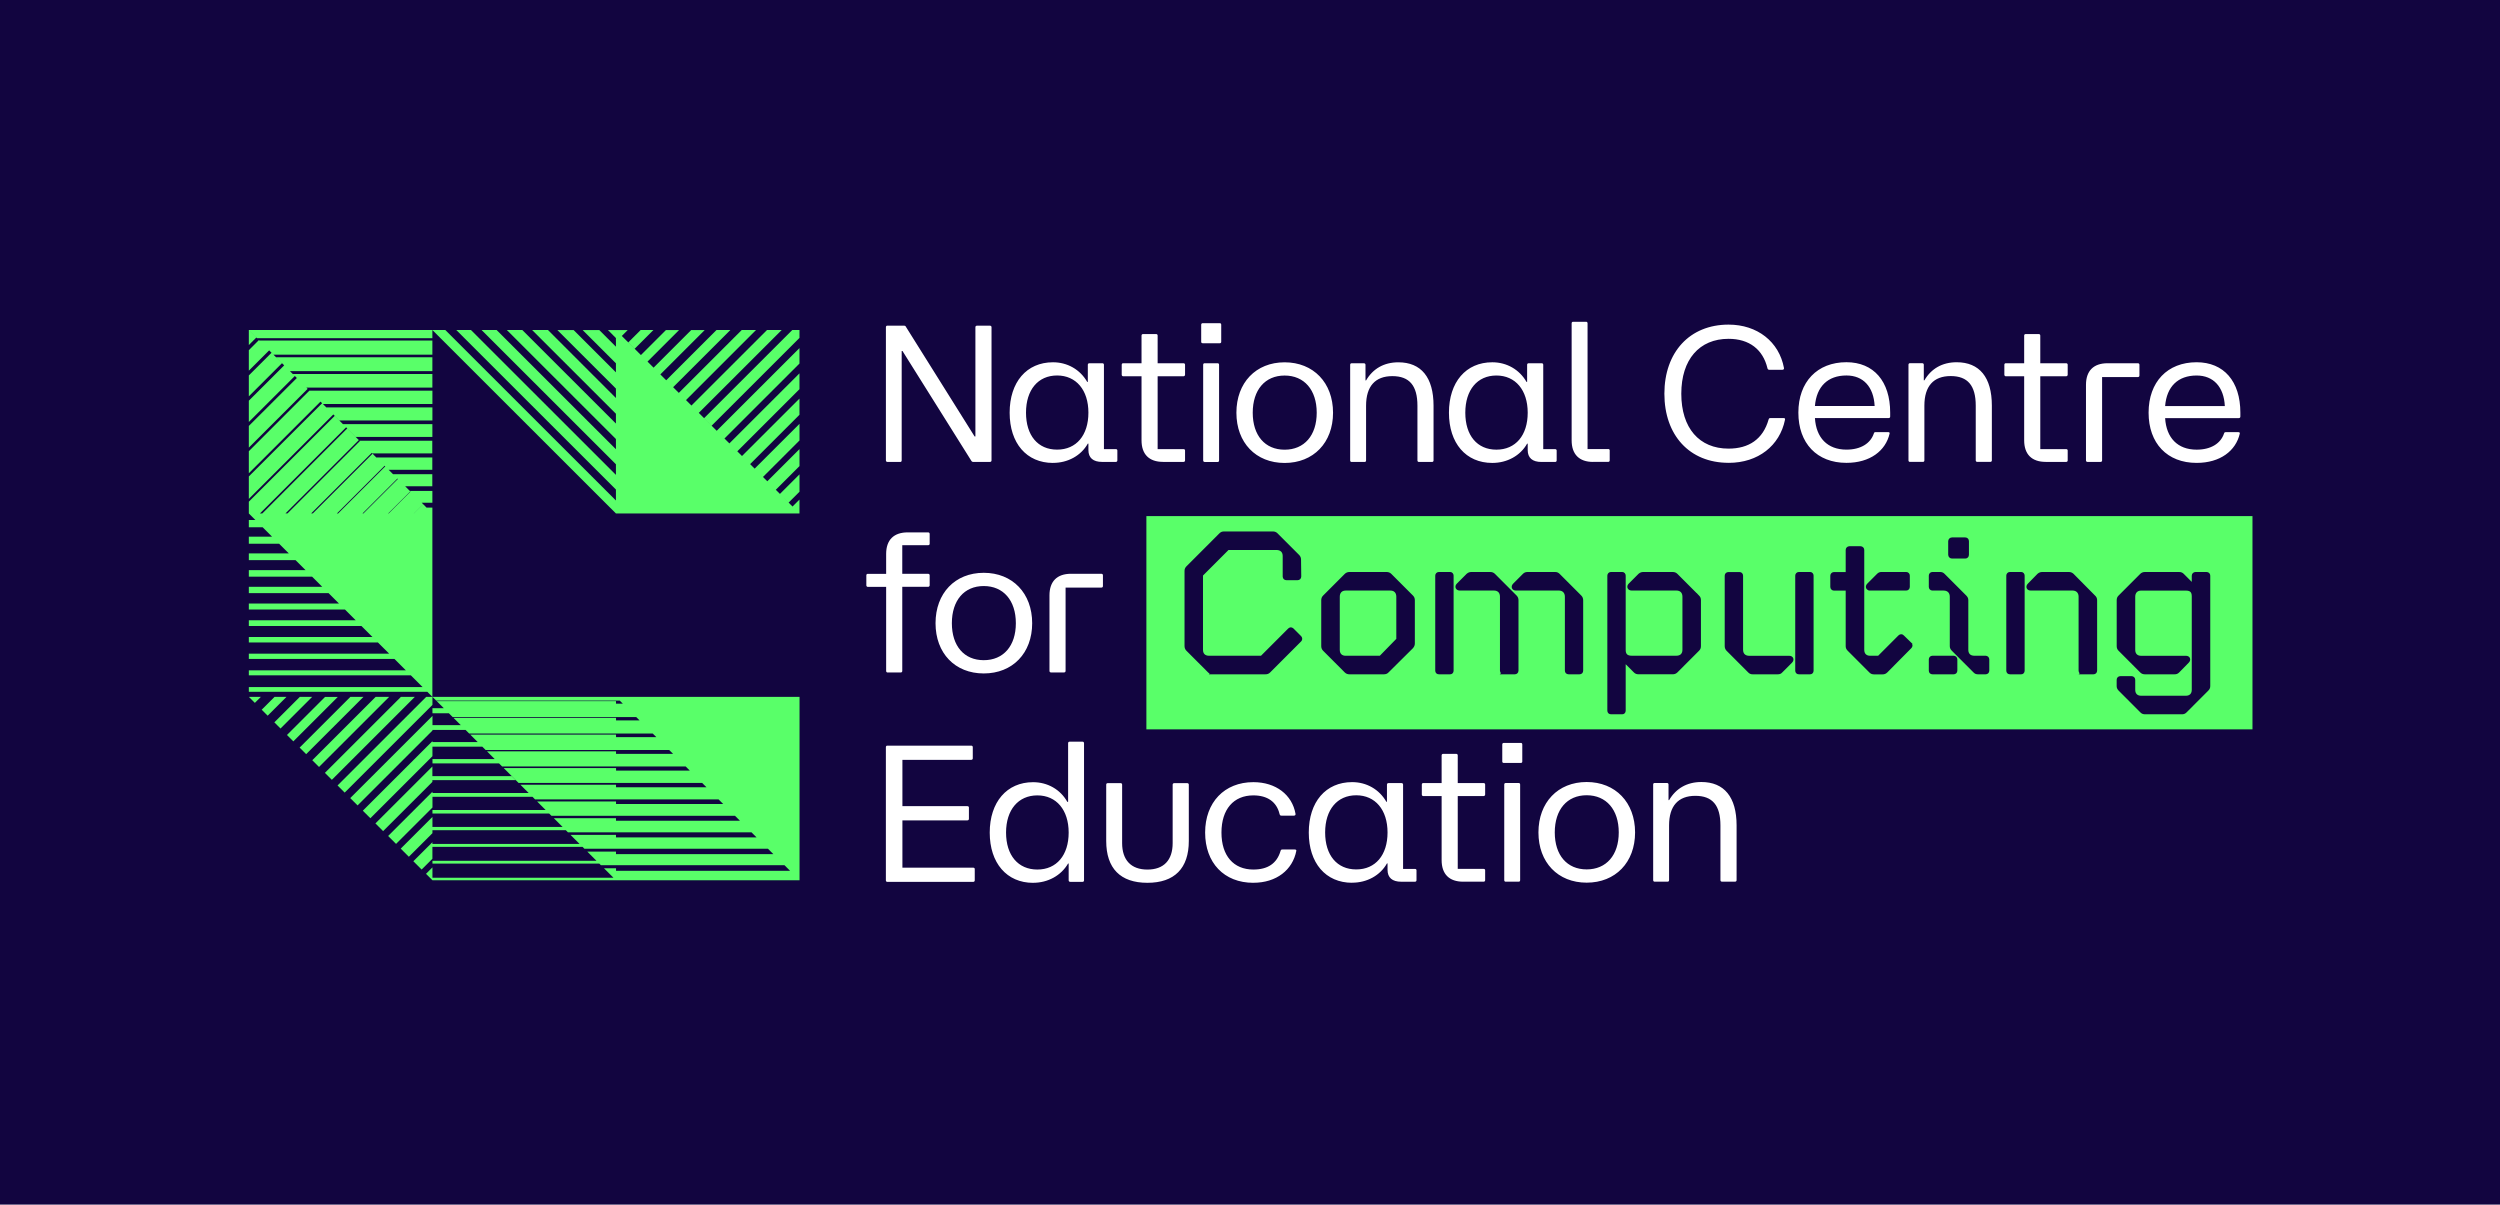 <?xml version="1.0" encoding="UTF-8"?>
<svg width="303px" height="146px" viewBox="0 0 303 146" version="1.1" xmlns="http://www.w3.org/2000/svg" xmlns:xlink="http://www.w3.org/1999/xlink">
    <title>ncce-logo-with-bg</title>
    <g id="Page-1" stroke="none" stroke-width="1" fill="none" fill-rule="evenodd">
        <g id="ncce-logo-with-bg">
            <rect id="Rectangle" fill="#120540" fill-rule="nonzero" x="0" y="0" width="303" height="146"></rect>
            <g id="Group" transform="translate(105, 39)">
                <path d="M22.384,42.501 L23.961,42.501 C24.078,42.501 24.149,42.43 24.149,42.313 L24.149,32.216 L28.487,32.216 C28.604,32.216 28.676,32.145 28.676,32.028 L28.676,30.729 C28.676,30.612 28.604,30.541 28.487,30.541 L24.81,30.541 C23.112,30.541 22.196,31.462 22.196,33.158 L22.196,42.313 C22.196,42.43 22.267,42.501 22.384,42.501 M10.366,36.534 C10.366,33.774 11.851,32.028 14.231,32.028 C16.611,32.028 18.121,33.774 18.121,36.534 C18.121,39.293 16.611,41.014 14.231,41.014 C11.851,41.014 10.366,39.293 10.366,36.534 M14.231,42.622 C17.72,42.622 20.1,40.168 20.1,36.534 C20.1,32.899 17.72,30.424 14.231,30.424 C10.742,30.424 8.387,32.903 8.387,36.534 C8.387,40.164 10.742,42.622 14.231,42.622 M2.589,42.505 L4.166,42.505 C4.284,42.505 4.355,42.434 4.355,42.317 L4.355,32.124 L7.488,32.124 C7.605,32.124 7.676,32.028 7.676,31.935 L7.676,30.734 C7.676,30.616 7.605,30.545 7.488,30.545 L4.355,30.545 L4.355,27.078 L7.488,27.078 C7.605,27.078 7.676,27.007 7.676,26.914 L7.676,25.713 C7.676,25.595 7.605,25.524 7.488,25.524 L5.016,25.524 C3.317,25.524 2.401,26.445 2.401,28.141 L2.401,30.549 L0.163,30.549 C0.067,30.549 0,30.621 0,30.738 L0,31.94 C0,32.036 0.071,32.128 0.163,32.128 L2.401,32.128 L2.401,42.321 C2.401,42.438 2.472,42.509 2.589,42.509" id="Shape" fill="#FFFFFF" fill-rule="nonzero"></path>
                <rect id="Rectangle" fill="#59FF69" fill-rule="nonzero" x="33.942" y="23.552" width="134.058" height="25.847"></rect>
                <g transform="translate(2.368, 0)" id="Shape">
                    <path d="M155.045,10.214 C155.233,7.856 156.601,6.512 158.864,6.512 C160.893,6.512 162.164,7.881 162.282,10.214 L155.045,10.214 Z M158.864,17.103 C161.717,17.103 163.624,15.641 164.097,13.539 C164.122,13.443 164.051,13.376 163.909,13.376 L162.399,13.376 C162.282,13.376 162.211,13.422 162.185,13.539 C161.784,14.741 160.608,15.499 158.864,15.499 C156.555,15.499 155.187,14.058 155.045,11.675 L163.976,11.675 C164.093,11.675 164.164,11.604 164.164,11.487 L164.164,11.014 C164.164,7.215 162.16,4.904 158.86,4.904 C155.325,4.904 153.041,7.287 153.041,11.014 C153.041,14.741 155.304,17.103 158.86,17.103 M145.641,16.985 L147.218,16.985 C147.335,16.985 147.406,16.914 147.406,16.797 L147.406,6.7 L151.744,6.7 C151.861,6.7 151.932,6.629 151.932,6.512 L151.932,5.214 C151.932,5.096 151.861,5.025 151.744,5.025 L148.067,5.025 C146.369,5.025 145.453,5.947 145.453,7.643 L145.453,16.797 C145.453,16.914 145.524,16.985 145.641,16.985 M140.575,16.985 L143.047,16.985 C143.165,16.985 143.236,16.914 143.236,16.797 L143.236,15.595 C143.236,15.499 143.165,15.432 143.047,15.432 L139.914,15.432 L139.914,6.604 L143.047,6.604 C143.165,6.604 143.236,6.508 143.236,6.416 L143.236,5.214 C143.236,5.096 143.165,5.025 143.047,5.025 L139.914,5.025 L139.914,1.675 C139.914,1.558 139.843,1.487 139.726,1.487 L138.149,1.487 C138.032,1.487 137.961,1.558 137.961,1.675 L137.961,5.025 L135.723,5.025 C135.627,5.025 135.56,5.096 135.56,5.214 L135.56,6.416 C135.56,6.512 135.631,6.604 135.723,6.604 L137.961,6.604 L137.961,14.364 C137.961,16.064 138.881,16.981 140.575,16.981 M124.102,16.981 L125.704,16.981 C125.8,16.981 125.867,16.91 125.867,16.793 L125.867,10.164 C125.867,7.806 126.976,6.579 129.051,6.579 C131.125,6.579 132.092,7.735 132.092,10.164 L132.092,16.793 C132.092,16.91 132.163,16.981 132.28,16.981 L133.857,16.981 C133.974,16.981 134.045,16.91 134.045,16.793 L134.045,10.164 C134.045,6.721 132.539,4.904 129.778,4.904 C128.034,4.904 126.691,5.683 125.867,7.098 L125.796,7.098 L125.796,5.21 C125.796,5.092 125.725,5.021 125.608,5.021 L124.102,5.021 C124.006,5.021 123.939,5.092 123.939,5.21 L123.939,16.793 C123.939,16.91 124.01,16.981 124.102,16.981 M112.602,10.21 C112.791,7.852 114.159,6.508 116.422,6.508 C118.45,6.508 119.722,7.877 119.839,10.21 L112.602,10.21 Z M116.422,17.098 C119.275,17.098 121.182,15.637 121.655,13.535 C121.68,13.438 121.609,13.371 121.466,13.371 L119.956,13.371 C119.839,13.371 119.768,13.417 119.743,13.535 C119.341,14.737 118.162,15.495 116.422,15.495 C114.112,15.495 112.745,14.054 112.602,11.671 L121.533,11.671 C121.651,11.671 121.722,11.6 121.722,11.483 L121.722,11.009 C121.722,7.211 119.718,4.9 116.417,4.9 C112.883,4.9 110.594,7.282 110.594,11.009 C110.594,14.737 112.858,17.098 116.417,17.098 M102.136,17.098 C105.742,17.098 108.336,15 108.971,11.885 C109.017,11.721 108.925,11.671 108.829,11.671 L107.202,11.671 C107.06,11.671 107.039,11.717 106.989,11.834 C106.307,14.242 104.583,15.373 102.132,15.373 C98.572,15.373 96.405,12.873 96.405,8.719 C96.405,4.565 98.597,2.065 102.132,2.065 C104.654,2.065 106.303,3.363 106.846,5.628 C106.871,5.746 106.943,5.817 107.06,5.817 L108.662,5.817 C108.779,5.817 108.875,5.746 108.85,5.603 C108.26,2.416 105.621,0.343 102.132,0.343 C97.417,0.343 94.355,3.694 94.355,8.719 C94.355,13.744 97.397,17.094 102.132,17.094 M85.705,16.977 L87.566,16.977 C87.662,16.977 87.729,16.906 87.729,16.789 L87.729,15.587 C87.729,15.49 87.658,15.423 87.566,15.423 L85.044,15.423 L85.044,0.188 C85.044,0.071 84.973,0 84.881,0 L83.278,0 C83.182,0 83.115,0.071 83.115,0.188 L83.115,14.368 C83.115,16.068 84.036,16.985 85.709,16.985 M70.227,11.018 C70.227,8.258 71.687,6.512 73.996,6.512 C76.305,6.512 77.79,8.279 77.79,11.018 C77.79,13.757 76.33,15.499 73.996,15.499 C71.662,15.499 70.227,13.778 70.227,11.018 M73.502,17.107 C75.293,17.107 76.895,16.236 77.719,14.77 L77.79,14.77 L77.79,15.549 C77.79,16.491 78.355,16.99 79.463,16.99 L81.112,16.99 C81.229,16.99 81.3,16.918 81.3,16.801 L81.3,15.599 C81.3,15.503 81.229,15.436 81.112,15.436 L79.673,15.436 L79.673,5.214 C79.673,5.096 79.601,5.025 79.484,5.025 L77.907,5.025 C77.79,5.025 77.719,5.096 77.719,5.214 L77.719,7.291 L77.648,7.291 C76.778,5.779 75.243,4.908 73.498,4.908 C70.294,4.908 68.244,7.316 68.244,11.018 C68.244,14.72 70.294,17.107 73.498,17.107 M56.435,16.99 L58.037,16.99 C58.133,16.99 58.2,16.918 58.2,16.801 L58.2,10.172 C58.2,7.814 59.309,6.587 61.384,6.587 C63.459,6.587 64.425,7.743 64.425,10.172 L64.425,16.801 C64.425,16.918 64.496,16.99 64.613,16.99 L66.19,16.99 C66.307,16.99 66.378,16.918 66.378,16.801 L66.378,10.172 C66.378,6.73 64.872,4.912 62.112,4.912 C60.367,4.912 59.024,5.691 58.2,7.107 L58.129,7.107 L58.129,5.218 C58.129,5.101 58.058,5.029 57.941,5.029 L56.435,5.029 C56.339,5.029 56.272,5.101 56.272,5.218 L56.272,16.801 C56.272,16.918 56.343,16.99 56.435,16.99 M44.463,11.022 C44.463,8.262 45.948,6.516 48.328,6.516 C50.708,6.516 52.218,8.262 52.218,11.022 C52.218,13.782 50.708,15.503 48.328,15.503 C45.948,15.503 44.463,13.782 44.463,11.022 M48.328,17.111 C51.817,17.111 54.197,14.657 54.197,11.022 C54.197,7.387 51.817,4.912 48.328,4.912 C44.839,4.912 42.484,7.391 42.484,11.022 C42.484,14.653 44.839,17.111 48.328,17.111 M38.217,2.437 C38.217,2.534 38.288,2.601 38.406,2.601 L40.48,2.601 C40.577,2.601 40.644,2.529 40.644,2.437 L40.644,0.356 C40.644,0.239 40.572,0.168 40.48,0.168 L38.406,0.168 C38.288,0.168 38.217,0.239 38.217,0.356 L38.217,2.433 L38.217,2.437 Z M38.619,16.994 L40.221,16.994 C40.317,16.994 40.384,16.923 40.384,16.805 L40.384,5.214 C40.384,5.096 40.313,5.025 40.221,5.025 L38.619,5.025 C38.523,5.025 38.456,5.096 38.456,5.214 L38.456,16.797 C38.456,16.914 38.527,16.985 38.619,16.985 M33.599,16.985 L36.071,16.985 C36.189,16.985 36.26,16.914 36.26,16.797 L36.26,15.595 C36.26,15.499 36.189,15.432 36.071,15.432 L32.938,15.432 L32.938,6.604 L36.071,6.604 C36.189,6.604 36.26,6.508 36.26,6.416 L36.26,5.214 C36.26,5.096 36.189,5.025 36.071,5.025 L32.938,5.025 L32.938,1.675 C32.938,1.558 32.867,1.487 32.75,1.487 L31.173,1.487 C31.056,1.487 30.985,1.558 30.985,1.675 L30.985,5.025 L28.747,5.025 C28.65,5.025 28.584,5.096 28.584,5.214 L28.584,6.416 C28.584,6.512 28.655,6.604 28.747,6.604 L30.985,6.604 L30.985,14.364 C30.985,16.064 31.905,16.981 33.599,16.981 M16.984,11.014 C16.984,8.254 18.444,6.508 20.753,6.508 C23.062,6.508 24.547,8.275 24.547,11.014 C24.547,13.752 23.087,15.495 20.753,15.495 C18.418,15.495 16.984,13.773 16.984,11.014 M20.259,17.103 C22.049,17.103 23.652,16.232 24.476,14.766 L24.547,14.766 L24.547,15.545 C24.547,16.487 25.112,16.985 26.22,16.985 L27.868,16.985 C27.985,16.985 28.056,16.914 28.056,16.797 L28.056,15.595 C28.056,15.499 27.985,15.432 27.868,15.432 L26.429,15.432 L26.429,5.214 C26.429,5.096 26.358,5.025 26.241,5.025 L24.664,5.025 C24.547,5.025 24.476,5.096 24.476,5.214 L24.476,7.291 L24.405,7.291 C23.534,5.779 21.999,4.908 20.255,4.908 C17.051,4.908 15.001,7.316 15.001,11.018 C15.001,14.72 17.051,17.107 20.255,17.107 M0.151,16.99 L1.753,16.99 C1.849,16.99 1.916,16.918 1.916,16.801 L1.916,3.539 L2.012,3.539 L10.353,16.843 C10.424,16.96 10.496,16.985 10.588,16.985 L12.616,16.985 C12.734,16.985 12.805,16.914 12.805,16.797 L12.805,0.662 C12.805,0.544 12.734,0.473 12.616,0.473 L11.039,0.473 C10.922,0.473 10.851,0.544 10.851,0.662 L10.851,13.899 L10.755,13.899 L2.43,0.611 C2.384,0.494 2.288,0.469 2.217,0.469 L0.167,0.469 C0.071,0.469 0.004,0.54 0.004,0.657 L0.004,16.793 C0.004,16.91 0.075,16.981 0.167,16.981" fill="#FFFFFF" fill-rule="nonzero"></path>
                    <path d="M93.159,67.858 L94.761,67.858 C94.857,67.858 94.924,67.786 94.924,67.669 L94.924,61.04 C94.924,58.682 96.033,57.455 98.108,57.455 C100.183,57.455 101.149,58.611 101.149,61.04 L101.149,67.669 C101.149,67.786 101.22,67.858 101.337,67.858 L102.918,67.858 C103.035,67.858 103.107,67.786 103.107,67.669 L103.107,61.04 C103.107,57.598 101.596,55.78 98.84,55.78 C97.095,55.78 95.753,56.559 94.929,57.975 L94.857,57.975 L94.857,56.086 C94.857,55.969 94.786,55.898 94.669,55.898 L93.159,55.898 C93.063,55.898 92.996,55.969 92.996,56.086 L92.996,67.669 C92.996,67.786 93.067,67.858 93.159,67.858 M81.07,61.89 C81.07,59.13 82.555,57.384 84.935,57.384 C87.315,57.384 88.825,59.13 88.825,61.89 C88.825,64.65 87.315,66.371 84.935,66.371 C82.555,66.371 81.07,64.65 81.07,61.89 M84.935,67.979 C88.424,67.979 90.804,65.525 90.804,61.89 C90.804,58.255 88.424,55.78 84.935,55.78 C81.446,55.78 79.091,58.259 79.091,61.89 C79.091,65.521 81.446,67.979 84.935,67.979 M74.707,53.305 C74.707,53.402 74.778,53.469 74.895,53.469 L76.97,53.469 C77.066,53.469 77.133,53.397 77.133,53.305 L77.133,51.228 C77.133,51.111 77.062,51.04 76.97,51.04 L74.895,51.04 C74.778,51.04 74.707,51.111 74.707,51.228 L74.707,53.305 Z M75.109,67.862 L76.711,67.862 C76.807,67.862 76.874,67.791 76.874,67.673 L76.874,56.09 C76.874,55.973 76.803,55.902 76.711,55.902 L75.109,55.902 C75.012,55.902 74.946,55.973 74.946,56.09 L74.946,67.673 C74.946,67.791 75.017,67.862 75.109,67.862 M69.972,67.862 L72.444,67.862 C72.561,67.862 72.632,67.791 72.632,67.673 L72.632,66.471 C72.632,66.375 72.561,66.308 72.444,66.308 L69.311,66.308 L69.311,57.485 L72.444,57.485 C72.561,57.485 72.632,57.388 72.632,57.296 L72.632,56.094 C72.632,55.977 72.561,55.906 72.444,55.906 L69.311,55.906 L69.311,52.556 C69.311,52.438 69.24,52.367 69.123,52.367 L67.546,52.367 C67.428,52.367 67.357,52.438 67.357,52.556 L67.357,55.906 L65.119,55.906 C65.023,55.906 64.956,55.977 64.956,56.094 L64.956,57.296 C64.956,57.393 65.027,57.485 65.119,57.485 L67.357,57.485 L67.357,65.244 C67.357,66.945 68.278,67.862 69.972,67.862 M53.239,61.894 C53.239,59.135 54.699,57.388 57.008,57.388 C59.317,57.388 60.802,59.156 60.802,61.894 C60.802,64.633 59.342,66.375 57.008,66.375 C54.674,66.375 53.239,64.654 53.239,61.894 M56.515,67.983 C58.305,67.983 59.907,67.112 60.731,65.647 L60.802,65.647 L60.802,66.425 C60.802,67.368 61.367,67.866 62.476,67.866 L64.124,67.866 C64.241,67.866 64.312,67.795 64.312,67.678 L64.312,66.476 C64.312,66.379 64.241,66.312 64.124,66.312 L62.685,66.312 L62.685,56.099 C62.685,55.981 62.614,55.91 62.496,55.91 L60.919,55.91 C60.802,55.91 60.731,55.981 60.731,56.099 L60.731,58.176 L60.66,58.176 C59.79,56.664 58.255,55.793 56.51,55.793 C53.306,55.793 51.256,58.201 51.256,61.903 C51.256,65.605 53.306,67.992 56.51,67.992 M44.538,67.992 C47.341,67.992 49.299,66.434 49.746,64.122 C49.771,64.005 49.675,63.959 49.558,63.959 L48.052,63.959 C47.935,63.959 47.864,64.005 47.839,64.122 C47.391,65.655 46.283,66.388 44.538,66.388 C42.133,66.388 40.673,64.713 40.673,61.907 C40.673,59.101 42.133,57.401 44.538,57.401 C46.236,57.401 47.366,58.18 47.717,59.666 C47.763,59.809 47.814,59.855 47.931,59.855 L49.462,59.855 C49.579,59.855 49.675,59.784 49.65,59.641 C49.248,57.33 47.27,55.797 44.538,55.797 C41.024,55.797 38.694,58.251 38.694,61.907 C38.694,65.563 40.978,67.996 44.538,67.996 M31.696,67.996 C34.971,67.996 36.716,66.25 36.716,62.924 L36.716,56.107 C36.716,55.99 36.645,55.918 36.527,55.918 L34.946,55.918 C34.829,55.918 34.758,55.99 34.758,56.107 L34.758,63.184 C34.758,65.261 33.674,66.392 31.696,66.392 C29.717,66.392 28.634,65.236 28.634,63.184 L28.634,56.107 C28.634,55.99 28.563,55.918 28.471,55.918 L26.868,55.918 C26.772,55.918 26.705,55.99 26.705,56.107 L26.705,62.924 C26.705,66.25 28.425,67.996 31.7,67.996 M14.566,61.907 C14.566,59.147 16.051,57.401 18.36,57.401 C20.669,57.401 22.154,59.168 22.154,61.907 C22.154,64.646 20.694,66.388 18.36,66.388 C16.026,66.388 14.566,64.667 14.566,61.907 M17.841,67.996 C19.632,67.996 21.234,67.125 22.083,65.659 L22.154,65.659 L22.154,67.69 C22.154,67.807 22.225,67.879 22.342,67.879 L23.852,67.879 C23.949,67.879 24.016,67.807 24.016,67.69 L24.016,51.082 C24.016,50.964 23.944,50.893 23.852,50.893 L22.25,50.893 C22.154,50.893 22.087,50.964 22.087,51.082 L22.087,58.184 L21.991,58.184 C21.142,56.672 19.586,55.801 17.841,55.801 C14.662,55.801 12.587,58.209 12.587,61.911 C12.587,65.613 14.662,68 17.841,68 M0.167,67.883 L10.583,67.883 C10.701,67.883 10.772,67.812 10.772,67.694 L10.772,66.325 C10.772,66.229 10.701,66.162 10.583,66.162 L2.004,66.162 L2.004,60.429 L9.876,60.429 C9.994,60.429 10.065,60.357 10.065,60.24 L10.065,58.871 C10.065,58.774 9.994,58.707 9.876,58.707 L2.004,58.707 L2.004,53.092 L10.345,53.092 C10.462,53.092 10.533,53.021 10.533,52.903 L10.533,51.559 C10.533,51.442 10.462,51.371 10.345,51.371 L0.163,51.371 C0.067,51.371 0,51.442 0,51.559 L0,67.694 C0,67.812 0.071,67.883 0.163,67.883" fill="#FFFFFF" fill-rule="nonzero"></path>
                    <path d="M160.077,30.507 L158.722,30.507 C158.575,30.507 158.454,30.629 158.454,30.775 L158.454,31.961 L157.17,30.675 C157.048,30.554 156.927,30.507 156.735,30.507 L152.598,30.507 C152.43,30.507 152.284,30.558 152.163,30.675 L149.523,33.317 C149.402,33.439 149.356,33.56 149.356,33.753 L149.356,39.302 C149.356,39.494 149.406,39.616 149.523,39.737 L152.163,42.38 C152.284,42.501 152.43,42.547 152.598,42.547 L156.178,42.547 C156.346,42.547 156.467,42.522 156.613,42.38 L157.776,41.194 C158.019,40.952 157.898,40.663 157.584,40.663 L152.137,40.663 C151.581,40.663 151.242,40.323 151.242,39.766 L151.242,33.322 C151.242,32.765 151.581,32.4 152.137,32.4 L157.559,32.4 C158.14,32.4 158.454,32.643 158.454,33.271 L158.454,44.607 C158.454,45.164 158.115,45.504 157.559,45.504 L152.137,45.504 C151.581,45.504 151.242,45.164 151.242,44.607 L151.242,43.397 C151.242,43.23 151.121,43.129 150.975,43.129 L149.619,43.129 C149.473,43.129 149.351,43.226 149.351,43.397 L149.351,44.147 C149.351,44.314 149.402,44.436 149.544,44.582 L152.183,47.225 C152.305,47.346 152.426,47.392 152.619,47.392 L157.094,47.392 C157.262,47.392 157.383,47.342 157.504,47.225 L160.144,44.582 C160.29,44.436 160.336,44.314 160.336,44.147 L160.336,30.775 C160.336,30.629 160.24,30.507 160.069,30.507 M144.993,42.547 L146.348,42.547 C146.494,42.547 146.616,42.451 146.616,42.279 L146.616,33.753 C146.616,33.585 146.565,33.439 146.423,33.317 L143.809,30.675 C143.662,30.554 143.541,30.507 143.374,30.507 L140.132,30.507 C139.964,30.507 139.843,30.558 139.697,30.675 L138.534,31.86 C138.291,32.103 138.412,32.392 138.726,32.392 L143.809,32.392 C144.365,32.392 144.729,32.756 144.729,33.313 L144.729,42.275 C144.729,42.442 144.825,42.543 144.997,42.543 M136.237,42.543 L137.593,42.543 C137.739,42.543 137.835,42.447 137.835,42.275 L137.835,30.767 C137.835,30.621 137.739,30.499 137.593,30.499 L136.237,30.499 C136.07,30.499 135.97,30.621 135.97,30.767 L135.97,42.275 C135.97,42.442 136.066,42.543 136.237,42.543 M126.846,42.543 L129.41,42.543 C129.557,42.543 129.678,42.447 129.678,42.275 L129.678,40.918 C129.678,40.772 129.557,40.65 129.41,40.65 L126.846,40.65 C126.679,40.65 126.578,40.772 126.578,40.918 L126.578,42.275 C126.578,42.442 126.675,42.543 126.846,42.543 M132.364,42.543 L133.284,42.543 C133.43,42.543 133.552,42.447 133.552,42.275 L133.552,40.918 C133.552,40.772 133.43,40.65 133.284,40.65 L131.903,40.65 C131.347,40.65 131.008,40.311 131.008,39.754 L131.008,33.745 C131.008,33.577 130.958,33.456 130.816,33.309 L128.176,30.667 C128.055,30.545 127.934,30.499 127.741,30.499 L126.846,30.499 C126.679,30.499 126.578,30.621 126.578,30.767 L126.578,32.124 C126.578,32.27 126.675,32.392 126.846,32.392 L128.201,32.392 C128.758,32.392 129.122,32.756 129.122,33.313 L129.122,39.297 C129.122,39.465 129.172,39.586 129.314,39.733 L131.954,42.375 C132.075,42.497 132.171,42.543 132.364,42.543 M129.218,26.311 C129.051,26.311 128.929,26.433 128.929,26.6 L128.929,28.225 C128.929,28.393 129.051,28.514 129.218,28.514 L130.816,28.514 C130.983,28.514 131.084,28.393 131.084,28.225 L131.084,26.6 C131.084,26.433 130.987,26.311 130.816,26.311 L129.218,26.311 Z M119.27,32.392 L123.65,32.392 C123.817,32.392 123.918,32.27 123.918,32.124 L123.918,30.767 C123.918,30.621 123.822,30.499 123.65,30.499 L120.672,30.499 C120.504,30.499 120.383,30.549 120.262,30.667 L119.078,31.852 C118.835,32.095 118.957,32.384 119.27,32.384 M124.16,39.021 L123.24,38.125 C123.144,38.003 122.972,38.003 122.851,38.125 L120.333,40.646 L119.291,40.646 C118.735,40.646 118.396,40.307 118.396,39.75 L118.396,27.639 C118.396,27.492 118.275,27.371 118.128,27.371 L116.773,27.371 C116.627,27.371 116.505,27.492 116.505,27.639 L116.505,30.499 L114.907,30.499 C114.761,30.499 114.64,30.621 114.64,30.767 L114.64,32.124 C114.64,32.27 114.761,32.392 114.907,32.392 L116.505,32.392 L116.505,39.297 C116.505,39.465 116.555,39.586 116.698,39.733 L119.337,42.375 C119.459,42.497 119.58,42.543 119.772,42.543 L120.789,42.543 C120.981,42.543 121.103,42.493 121.249,42.35 L124.152,39.419 C124.273,39.297 124.273,39.151 124.152,39.029 M110.649,42.543 L112.004,42.543 C112.151,42.543 112.247,42.447 112.247,42.275 L112.247,30.767 C112.247,30.621 112.151,30.499 112.004,30.499 L110.649,30.499 C110.482,30.499 110.381,30.621 110.381,30.767 L110.381,42.275 C110.381,42.442 110.477,42.543 110.649,42.543 M105.081,42.543 L108.059,42.543 C108.252,42.543 108.373,42.518 108.495,42.375 L109.678,41.19 C109.921,40.947 109.8,40.658 109.486,40.658 L104.621,40.658 C104.065,40.658 103.701,40.319 103.701,39.762 L103.701,30.775 C103.701,30.629 103.604,30.507 103.458,30.507 L102.103,30.507 C101.935,30.507 101.835,30.629 101.835,30.775 L101.835,39.302 C101.835,39.469 101.885,39.616 102.002,39.737 L104.642,42.38 C104.763,42.501 104.884,42.547 105.077,42.547 M98.421,33.317 L95.782,30.675 C95.661,30.554 95.514,30.507 95.347,30.507 L91.766,30.507 C91.599,30.507 91.477,30.558 91.331,30.675 L90.147,31.86 C89.905,32.103 90.051,32.392 90.365,32.392 L95.786,32.392 C96.368,32.392 96.706,32.756 96.706,33.313 L96.706,39.758 C96.706,40.315 96.368,40.654 95.786,40.654 L90.39,40.654 C89.808,40.654 89.469,40.411 89.469,39.783 L89.469,30.771 C89.469,30.625 89.373,30.503 89.227,30.503 L87.872,30.503 C87.704,30.503 87.604,30.625 87.604,30.771 L87.604,47.124 C87.604,47.292 87.7,47.392 87.872,47.392 L89.227,47.392 C89.373,47.392 89.469,47.296 89.469,47.124 L89.469,41.069 L90.775,42.375 C90.896,42.497 91.017,42.543 91.21,42.543 L95.347,42.543 C95.514,42.543 95.661,42.493 95.782,42.375 L98.421,39.733 C98.543,39.612 98.589,39.49 98.589,39.297 L98.589,33.749 C98.589,33.556 98.539,33.435 98.421,33.313 M82.718,42.543 L84.048,42.543 C84.215,42.543 84.316,42.447 84.316,42.275 L84.316,33.749 C84.316,33.581 84.266,33.435 84.149,33.313 L81.509,30.671 C81.388,30.549 81.266,30.503 81.099,30.503 L77.736,30.503 C77.568,30.503 77.447,30.554 77.326,30.671 L76.142,31.856 C75.899,32.099 76.021,32.388 76.334,32.388 L81.538,32.388 C82.095,32.388 82.459,32.752 82.459,33.309 L82.459,42.271 C82.459,42.438 82.555,42.539 82.726,42.539 M74.862,42.539 L76.217,42.539 C76.364,42.539 76.485,42.442 76.485,42.271 L76.485,33.745 C76.485,33.577 76.435,33.43 76.318,33.309 L73.678,30.667 C73.557,30.545 73.41,30.499 73.243,30.499 L70.942,30.499 C70.775,30.499 70.654,30.549 70.507,30.667 L69.323,31.852 C69.081,32.095 69.227,32.384 69.541,32.384 L73.678,32.384 C74.26,32.384 74.598,32.748 74.598,33.305 L74.598,42.267 C74.598,42.434 74.72,42.535 74.866,42.535 M67.027,42.535 L68.382,42.535 C68.529,42.535 68.625,42.438 68.625,42.267 L68.625,30.759 C68.625,30.612 68.529,30.491 68.382,30.491 L67.027,30.491 C66.859,30.491 66.759,30.612 66.759,30.759 L66.759,42.267 C66.759,42.434 66.855,42.535 67.027,42.535 M55.724,40.646 C55.168,40.646 54.829,40.307 54.829,39.75 L54.829,33.305 C54.829,32.748 55.168,32.384 55.724,32.384 L61.145,32.384 C61.702,32.384 62.04,32.748 62.04,33.305 L62.04,38.489 L59.936,40.646 L55.724,40.646 Z M56.184,42.535 L60.346,42.535 C60.539,42.535 60.685,42.484 60.806,42.342 L63.735,39.436 C63.856,39.289 63.927,39.168 63.927,38.975 L63.927,33.74 C63.927,33.548 63.877,33.426 63.76,33.305 L61.12,30.662 C60.999,30.541 60.852,30.495 60.685,30.495 L56.184,30.495 C56.017,30.495 55.87,30.545 55.749,30.662 L53.109,33.305 C52.988,33.426 52.942,33.573 52.942,33.74 L52.942,39.289 C52.942,39.457 52.992,39.603 53.109,39.725 L55.749,42.367 C55.87,42.488 56.017,42.535 56.184,42.535 M39.61,42.535 L45.998,42.535 C46.19,42.535 46.312,42.484 46.433,42.367 L50.206,38.59 C50.303,38.493 50.303,38.347 50.206,38.225 L49.261,37.279 C49.115,37.158 48.993,37.183 48.872,37.304 L45.534,40.646 L39.171,40.646 C38.59,40.646 38.251,40.307 38.251,39.75 L38.251,30.667 L41.447,27.467 L47.349,27.467 C47.906,27.467 48.27,27.806 48.27,28.363 L48.27,30.859 C48.27,31.027 48.391,31.127 48.537,31.127 L49.893,31.127 C50.039,31.127 50.16,31.031 50.16,30.859 L50.135,28.824 C50.135,28.656 50.085,28.51 49.968,28.388 L47.328,25.746 C47.207,25.625 47.061,25.579 46.893,25.579 L40.991,25.579 C40.798,25.579 40.677,25.629 40.556,25.746 L36.565,29.741 C36.444,29.863 36.373,29.984 36.373,30.177 L36.373,39.285 C36.373,39.452 36.423,39.599 36.54,39.72 L39.18,42.363 C39.301,42.484 39.447,42.53 39.615,42.53" fill="#120540" fill-rule="nonzero"></path>
                    <path d="M160.077,30.507 L158.722,30.507 C158.575,30.507 158.454,30.629 158.454,30.775 L158.454,31.961 L157.17,30.675 C157.048,30.554 156.927,30.507 156.735,30.507 L152.598,30.507 C152.43,30.507 152.284,30.558 152.163,30.675 L149.523,33.317 C149.402,33.439 149.356,33.56 149.356,33.753 L149.356,39.302 C149.356,39.494 149.406,39.616 149.523,39.737 L152.163,42.38 C152.284,42.501 152.43,42.547 152.598,42.547 L156.178,42.547 C156.346,42.547 156.467,42.522 156.613,42.38 L157.776,41.194 C158.019,40.952 157.898,40.663 157.584,40.663 L152.137,40.663 C151.581,40.663 151.242,40.323 151.242,39.766 L151.242,33.322 C151.242,32.765 151.581,32.4 152.137,32.4 L157.559,32.4 C158.14,32.4 158.454,32.643 158.454,33.271 L158.454,44.607 C158.454,45.164 158.115,45.504 157.559,45.504 L152.137,45.504 C151.581,45.504 151.242,45.164 151.242,44.607 L151.242,43.397 C151.242,43.23 151.121,43.129 150.975,43.129 L149.619,43.129 C149.473,43.129 149.351,43.226 149.351,43.397 L149.351,44.147 C149.351,44.314 149.402,44.436 149.544,44.582 L152.183,47.225 C152.305,47.346 152.426,47.392 152.619,47.392 L157.094,47.392 C157.262,47.392 157.383,47.342 157.504,47.225 L160.144,44.582 C160.29,44.436 160.336,44.314 160.336,44.147 L160.336,30.775 C160.336,30.629 160.24,30.507 160.069,30.507 L160.077,30.507 Z M145.001,42.547 L146.356,42.547 C146.503,42.547 146.624,42.451 146.624,42.279 L146.624,33.753 C146.624,33.585 146.574,33.439 146.432,33.317 L143.817,30.675 C143.671,30.554 143.549,30.507 143.382,30.507 L140.14,30.507 C139.973,30.507 139.851,30.558 139.705,30.675 L138.542,31.86 C138.3,32.103 138.421,32.392 138.735,32.392 L143.817,32.392 C144.373,32.392 144.737,32.756 144.737,33.313 L144.737,42.275 C144.737,42.442 144.834,42.543 145.005,42.543 L145.001,42.547 Z M136.241,42.547 L137.597,42.547 C137.743,42.547 137.839,42.451 137.839,42.279 L137.839,30.771 C137.839,30.625 137.743,30.503 137.597,30.503 L136.241,30.503 C136.074,30.503 135.974,30.625 135.974,30.771 L135.974,42.279 C135.974,42.447 136.07,42.547 136.241,42.547 L136.241,42.547 Z M126.85,42.547 L129.415,42.547 C129.561,42.547 129.682,42.451 129.682,42.279 L129.682,40.922 C129.682,40.776 129.561,40.654 129.415,40.654 L126.85,40.654 C126.683,40.654 126.583,40.776 126.583,40.922 L126.583,42.279 C126.583,42.447 126.679,42.547 126.85,42.547 Z M132.368,42.547 L133.288,42.547 C133.435,42.547 133.556,42.451 133.556,42.279 L133.556,40.922 C133.556,40.776 133.435,40.654 133.288,40.654 L131.908,40.654 C131.351,40.654 131.012,40.315 131.012,39.758 L131.012,33.749 C131.012,33.581 130.962,33.46 130.82,33.313 L128.18,30.671 C128.059,30.549 127.938,30.503 127.745,30.503 L126.85,30.503 C126.683,30.503 126.583,30.625 126.583,30.771 L126.583,32.128 C126.583,32.275 126.679,32.396 126.85,32.396 L128.206,32.396 C128.762,32.396 129.126,32.76 129.126,33.317 L129.126,39.302 C129.126,39.469 129.176,39.591 129.318,39.737 L131.958,42.38 C132.079,42.501 132.175,42.547 132.368,42.547 L132.368,42.547 Z M129.222,26.316 C129.055,26.316 128.933,26.437 128.933,26.605 L128.933,28.229 C128.933,28.397 129.055,28.518 129.222,28.518 L130.82,28.518 C130.987,28.518 131.088,28.397 131.088,28.229 L131.088,26.605 C131.088,26.437 130.992,26.316 130.82,26.316 L129.222,26.316 Z M119.275,32.396 L123.654,32.396 C123.822,32.396 123.922,32.275 123.922,32.128 L123.922,30.771 C123.922,30.625 123.826,30.503 123.654,30.503 L120.676,30.503 C120.509,30.503 120.387,30.554 120.266,30.671 L119.082,31.856 C118.839,32.099 118.961,32.388 119.275,32.388 L119.275,32.396 Z M124.165,39.034 L123.244,38.137 C123.148,38.016 122.977,38.016 122.855,38.137 L120.337,40.658 L119.295,40.658 C118.739,40.658 118.4,40.319 118.4,39.762 L118.4,27.651 C118.4,27.505 118.279,27.383 118.133,27.383 L116.777,27.383 C116.631,27.383 116.509,27.505 116.509,27.651 L116.509,30.512 L114.911,30.512 C114.765,30.512 114.644,30.633 114.644,30.78 L114.644,32.136 C114.644,32.283 114.765,32.404 114.911,32.404 L116.509,32.404 L116.509,39.31 C116.509,39.478 116.56,39.599 116.702,39.746 L119.341,42.388 C119.463,42.509 119.584,42.555 119.776,42.555 L120.793,42.555 C120.985,42.555 121.107,42.505 121.253,42.363 L124.156,39.431 C124.278,39.31 124.278,39.163 124.156,39.042 L124.165,39.034 Z M110.661,42.547 L112.017,42.547 C112.163,42.547 112.259,42.451 112.259,42.279 L112.259,30.771 C112.259,30.625 112.163,30.503 112.017,30.503 L110.661,30.503 C110.494,30.503 110.394,30.625 110.394,30.771 L110.394,42.279 C110.394,42.447 110.49,42.547 110.661,42.547 Z M105.094,42.547 L108.072,42.547 C108.264,42.547 108.386,42.522 108.507,42.38 L109.691,41.194 C109.934,40.952 109.812,40.663 109.498,40.663 L104.633,40.663 C104.077,40.663 103.713,40.323 103.713,39.766 L103.713,30.78 C103.713,30.633 103.617,30.512 103.471,30.512 L102.115,30.512 C101.948,30.512 101.847,30.633 101.847,30.78 L101.847,39.306 C101.847,39.473 101.898,39.62 102.015,39.741 L104.654,42.384 C104.776,42.505 104.897,42.551 105.089,42.551 L105.094,42.547 Z M98.438,33.317 L95.799,30.675 C95.677,30.554 95.531,30.507 95.364,30.507 L91.783,30.507 C91.615,30.507 91.494,30.558 91.348,30.675 L90.164,31.86 C89.921,32.103 90.068,32.392 90.381,32.392 L95.803,32.392 C96.384,32.392 96.723,32.756 96.723,33.313 L96.723,39.758 C96.723,40.315 96.384,40.654 95.803,40.654 L90.407,40.654 C89.825,40.654 89.486,40.411 89.486,39.783 L89.486,30.771 C89.486,30.625 89.39,30.503 89.244,30.503 L87.888,30.503 C87.721,30.503 87.621,30.625 87.621,30.771 L87.621,47.124 C87.621,47.292 87.717,47.392 87.888,47.392 L89.244,47.392 C89.39,47.392 89.486,47.296 89.486,47.124 L89.486,41.069 L90.791,42.375 C90.913,42.497 91.034,42.543 91.226,42.543 L95.364,42.543 C95.531,42.543 95.677,42.493 95.799,42.375 L98.438,39.733 C98.559,39.612 98.606,39.49 98.606,39.297 L98.606,33.749 C98.606,33.556 98.555,33.435 98.438,33.313 L98.438,33.317 Z M82.735,42.547 L84.065,42.547 C84.232,42.547 84.333,42.451 84.333,42.279 L84.333,33.753 C84.333,33.585 84.282,33.439 84.165,33.317 L81.526,30.675 C81.404,30.554 81.283,30.507 81.116,30.507 L77.752,30.507 C77.585,30.507 77.464,30.558 77.342,30.675 L76.159,31.86 C75.916,32.103 76.037,32.392 76.351,32.392 L81.555,32.392 C82.111,32.392 82.475,32.756 82.475,33.313 L82.475,42.275 C82.475,42.442 82.571,42.543 82.743,42.543 L82.735,42.547 Z M74.87,42.547 L76.226,42.547 C76.372,42.547 76.493,42.451 76.493,42.279 L76.493,33.753 C76.493,33.585 76.443,33.439 76.326,33.317 L73.686,30.675 C73.565,30.554 73.419,30.507 73.251,30.507 L70.951,30.507 C70.783,30.507 70.662,30.558 70.516,30.675 L69.332,31.86 C69.089,32.103 69.236,32.392 69.549,32.392 L73.686,32.392 C74.268,32.392 74.607,32.756 74.607,33.313 L74.607,42.275 C74.607,42.442 74.728,42.543 74.874,42.543 L74.87,42.547 Z M67.031,42.547 L68.386,42.547 C68.533,42.547 68.629,42.451 68.629,42.279 L68.629,30.771 C68.629,30.625 68.533,30.503 68.386,30.503 L67.031,30.503 C66.864,30.503 66.763,30.625 66.763,30.771 L66.763,42.279 C66.763,42.447 66.859,42.547 67.031,42.547 Z M55.728,40.658 C55.172,40.658 54.833,40.319 54.833,39.762 L54.833,33.317 C54.833,32.76 55.172,32.396 55.728,32.396 L61.149,32.396 C61.706,32.396 62.045,32.76 62.045,33.317 L62.045,38.502 L59.941,40.658 L55.728,40.658 Z M56.188,42.547 L60.35,42.547 C60.543,42.547 60.689,42.497 60.811,42.354 L63.739,39.448 C63.86,39.302 63.931,39.18 63.931,38.988 L63.931,33.753 C63.931,33.56 63.881,33.439 63.764,33.317 L61.124,30.675 C61.003,30.554 60.857,30.507 60.689,30.507 L56.188,30.507 C56.021,30.507 55.875,30.558 55.753,30.675 L53.114,33.317 C52.992,33.439 52.946,33.585 52.946,33.753 L52.946,39.302 C52.946,39.469 52.996,39.616 53.114,39.737 L55.753,42.38 C55.875,42.501 56.021,42.547 56.188,42.547 L56.188,42.547 Z M39.615,42.547 L46.002,42.547 C46.195,42.547 46.316,42.497 46.437,42.38 L50.211,38.602 C50.307,38.506 50.307,38.359 50.211,38.238 L49.265,37.292 C49.119,37.17 48.997,37.195 48.876,37.317 L45.538,40.658 L39.175,40.658 C38.594,40.658 38.255,40.319 38.255,39.762 L38.255,30.679 L41.451,27.48 L47.353,27.48 C47.91,27.48 48.274,27.819 48.274,28.376 L48.274,30.872 C48.274,31.039 48.395,31.14 48.541,31.14 L49.897,31.14 C50.043,31.14 50.164,31.043 50.164,30.872 L50.139,28.837 C50.139,28.669 50.089,28.522 49.972,28.401 L47.332,25.759 C47.211,25.637 47.065,25.591 46.897,25.591 L40.995,25.591 C40.803,25.591 40.681,25.641 40.56,25.759 L36.569,29.754 C36.448,29.875 36.377,29.997 36.377,30.189 L36.377,39.297 C36.377,39.465 36.427,39.612 36.544,39.733 L39.184,42.375 C39.305,42.497 39.451,42.543 39.619,42.543 L39.615,42.547 Z" stroke="#120540" stroke-width="0.36"></path>
                </g>
            </g>
            <g id="Group" transform="translate(30, 40)" fill-rule="nonzero">
                <path d="M0,0.046 L0,44.682 L22.333,67 L67,67 L67,44.682 L22.333,44.682 L22.333,0.046 L0,0.046 Z M44.667,0.046 L22.333,0.046 L44.667,22.364 L67,22.364 L67,0.046 L44.667,0.046 Z" id="Shape" fill="#120540"></path>
                <path d="M0.158,0 L0.158,44.462 L22.404,66.693 L66.896,66.693 L66.896,44.462 L22.404,44.462 L22.404,0 L0.158,0 Z M44.65,0 L22.404,0 L44.65,22.231 L66.896,22.231 L66.896,0 L44.65,0 Z" id="Shape" fill="#120540"></path>
                <path d="M15.496,59.793 L16.435,60.732 L22.404,54.767 L22.404,54.555 L32.496,54.555 L32.006,54.065 L22.404,54.065 L22.404,52.898 L15.496,59.802 L15.496,59.793 Z M0.212,44.462 L0.187,44.487 L0.89,45.189 L1.617,44.462 L0.212,44.462 Z M3.275,44.462 L1.717,46.019 L2.44,46.742 L4.722,44.462 L3.271,44.462 L3.275,44.462 Z M6.339,44.462 L3.25,47.548 L3.999,48.296 L7.835,44.462 L6.339,44.462 L6.339,44.462 Z M9.402,44.462 L4.78,49.081 L5.553,49.853 L10.944,44.466 L9.402,44.466 L9.402,44.462 Z M12.466,44.462 L6.314,50.609 L7.108,51.403 L14.053,44.462 L12.461,44.462 L12.466,44.462 Z M15.529,44.462 L7.848,52.138 L8.666,52.956 L17.167,44.462 L15.529,44.462 Z M18.592,44.462 L9.377,53.671 L10.221,54.514 L20.276,44.462 L18.592,44.462 L18.592,44.462 Z M44.658,44.462 L21.656,44.462 L10.911,55.199 L11.776,56.063 L22.412,45.434 L22.412,44.458 L22.87,44.915 L44.658,44.915 C44.658,44.915 44.658,44.915 44.658,44.915 L45.116,44.915 L45.49,45.288 L44.658,45.288 L44.658,44.981 L22.936,44.981 L23.788,45.832 L22.412,45.832 L22.412,46.447 L24.403,46.447 L24.865,46.908 L44.658,46.908 C44.658,46.908 47.111,46.908 47.111,46.908 L47.518,47.315 L44.663,47.315 L44.663,47.008 L24.969,47.008 L25.85,47.889 L22.416,47.889 L22.416,46.767 L12.449,56.728 L13.338,57.617 L22.416,48.541 L22.416,48.47 L26.432,48.47 L26.864,48.902 L44.663,48.902 C44.663,48.902 49.11,48.902 49.11,48.902 L49.546,49.338 L44.663,49.338 L44.663,49.031 L26.993,49.031 L27.903,49.941 L22.412,49.941 L22.412,49.824 L13.974,58.256 L14.889,59.17 L22.412,51.652 L22.412,50.497 L28.456,50.497 L28.859,50.9 L44.663,50.9 C44.663,50.9 51.105,50.9 51.105,50.9 L51.575,51.365 L44.663,51.365 L44.663,51.058 L29.021,51.058 L29.961,52.001 L22.416,52.001 L22.416,52.524 L30.484,52.524 L30.858,52.898 L44.667,52.898 C44.667,52.898 53.105,52.898 53.105,52.898 L53.603,53.396 L44.667,53.396 L44.667,53.089 L31.05,53.089 L32.854,54.892 L44.667,54.892 C44.667,54.892 55.1,54.892 55.1,54.892 L55.628,55.419 L44.663,55.419 L44.663,55.112 L33.074,55.112 L34.076,56.113 L22.416,56.113 L22.416,55.951 L17.042,61.322 L18.002,62.281 L22.416,57.87 L22.416,56.574 L34.537,56.574 L34.849,56.886 L44.663,56.886 C44.663,56.886 57.091,56.886 57.091,56.886 L57.652,57.446 L44.663,57.446 L44.663,57.139 L35.098,57.139 L36.129,58.169 L22.412,58.169 L22.412,58.597 L36.557,58.597 L36.84,58.879 L44.658,58.879 C44.658,58.879 59.086,58.879 59.086,58.879 L59.676,59.469 L44.658,59.469 L44.658,59.162 L37.122,59.162 C37.122,59.162 38.187,60.225 38.187,60.225 L22.412,60.225 L22.412,59.012 L18.567,62.855 L19.553,63.839 L22.412,60.981 L22.412,60.624 L38.581,60.624 L38.835,60.877 L44.658,60.877 C44.658,60.877 61.081,60.877 61.081,60.877 L61.7,61.496 L44.658,61.496 L44.658,61.189 L39.147,61.189 L40.24,62.281 L22.408,62.281 L22.408,62.074 L20.097,64.383 L21.103,65.388 L22.408,64.084 L22.408,62.643 L40.606,62.643 L40.83,62.867 L44.658,62.867 C44.658,62.867 63.076,62.867 63.076,62.867 L63.729,63.519 L44.658,63.519 L44.658,63.212 L41.175,63.212 L42.297,64.333 L22.412,64.333 L22.412,64.666 L42.634,64.666 L42.829,64.861 L44.663,64.861 C44.663,64.861 65.076,64.861 65.076,64.861 L65.757,65.542 L44.663,65.542 L44.663,65.235 L43.204,65.235 L44.355,66.385 L22.412,66.385 L22.412,65.127 L21.631,65.908 L22.412,66.688 L66.904,66.688 L66.904,44.458 L44.658,44.458 L44.658,44.462 Z M0.158,37.201 L0.158,37.87 L15.803,37.87 L15.134,37.201 L0.158,37.201 Z M0.158,29.101 L0.158,29.89 L7.823,29.89 L7.033,29.101 L0.158,29.101 Z M0.158,27.074 L0.158,27.892 L5.828,27.892 L5.005,27.074 L0.158,27.074 Z M0.158,25.047 L0.158,25.899 L3.832,25.899 L2.98,25.047 L0.158,25.047 Z M0.158,23.024 L0.158,23.905 L1.833,23.905 L0.952,23.024 L0.158,23.024 Z M21.697,21.525 L22.404,22.231 L22.404,21.525 L21.697,21.525 Z M66.056,21.392 L66.896,22.231 L66.896,20.549 L66.056,21.388 L66.056,21.392 Z M64.527,19.859 L65.583,20.914 L66.9,19.597 L66.9,17.491 L64.527,19.863 L64.527,19.859 Z M19.727,19.556 L19.756,19.585 L17.109,22.231 L17.05,22.231 L19.727,19.556 Z M16.618,16.449 L16.693,16.524 L10.982,22.231 L10.832,22.231 L16.618,16.449 Z M0.158,20.806 L0.158,22.231 L9.057,31.124 L0.158,31.124 L0.158,31.884 L9.818,31.884 L11.456,33.521 L11.086,33.151 L0.158,33.151 L0.158,33.878 L11.813,33.878 L13.11,35.174 L0.158,35.174 L0.158,35.872 L13.808,35.872 L17.163,39.224 L0.158,39.224 L0.158,39.859 L17.803,39.859 L19.191,41.247 L0.158,41.247 L0.158,41.853 L19.798,41.853 L21.219,43.274 L0.158,43.274 L0.158,43.847 L21.793,43.847 L22.404,44.458 L22.404,22.227 L21.286,21.109 L20.168,22.227 L20.159,22.227 L21.282,21.105 L21.107,20.931 L22.404,20.931 L22.404,19.498 L19.669,19.498 L18.222,18.052 L14.041,22.231 L13.937,22.231 L18.168,18.002 L18.218,18.052 L19.104,18.937 L22.396,18.937 L22.396,17.471 L17.636,17.471 L17.109,16.943 L22.396,16.943 L22.396,15.448 L15.608,15.448 L15.151,14.991 L7.91,22.227 L7.71,22.227 L15.051,14.891 L15.109,14.949 L22.392,14.949 L22.392,13.421 L13.58,13.421 L13.617,13.458 L4.842,22.227 L4.597,22.227 L13.492,13.338 L12.083,11.93 L1.791,22.231 L1.501,22.231 L11.95,11.788 L12.096,11.934 L13.122,12.96 L22.404,12.96 L22.404,11.402 L11.564,11.402 L11.127,10.966 L10.566,10.405 L0.158,20.806 Z M0.158,14.684 L0.158,17.359 L8.845,8.677 L9.041,8.872 L0.158,17.745 L0.158,20.466 L10.4,10.231 L10.57,10.401 L11.131,10.962 L22.408,10.962 L22.408,9.375 L9.544,9.375 L9.136,8.968 L22.408,8.968 L22.408,7.348 L7.511,7.348 L7.503,7.34 L0.158,14.688 L0.158,14.684 Z M5.487,5.325 L5.736,5.574 L5.977,5.815 L0.158,11.626 L0.158,14.252 L7.286,7.128 L7.137,6.978 L22.404,6.978 L22.404,5.329 L5.487,5.329 L5.487,5.325 Z M58.4,13.741 L59.36,14.7 L66.896,7.169 L66.896,5.25 L58.4,13.741 Z M3.458,3.298 L4.177,4.017 L4.443,4.283 L0.158,8.565 L0.158,11.145 L5.732,5.574 L5.142,4.985 L22.404,4.985 L22.404,3.302 L3.458,3.302 L3.458,3.298 Z M0.158,5.504 L0.158,8.038 L4.177,4.021 L2.91,2.754 L0.158,5.504 Z M1.43,1.275 L2.623,2.467 L3.147,2.987 L22.404,2.987 L22.404,1.275 L1.43,1.275 Z M0.158,2.442 L0.158,4.926 L2.623,2.463 L1.43,1.271 L1.38,1.217 L0.158,2.442 Z M0.158,1.819 L1.068,0.91 L0.158,0 L0.158,1.819 Z M47.647,0 L46.151,1.495 L46.924,2.268 L49.193,0 L47.651,0 L47.647,0 Z M59.896,0 L52.273,7.618 L51.583,6.928 L58.521,0 L56.837,0 L50.744,6.089 L50.033,5.379 L55.411,0.004 L53.774,0.004 L49.214,4.561 L48.478,3.826 L52.302,0.004 L50.71,0.004 L47.68,3.032 L46.92,2.272 L45.365,0.719 L46.08,0.004 L43.682,0.004 L44.65,0.972 L44.65,2.019 L42.634,0.004 L40.618,0.004 L44.65,4.033 L44.65,5.126 L39.525,0.004 L37.555,0.004 L44.65,7.095 L44.65,8.237 L36.416,0 L34.496,0 L44.65,10.148 L44.65,11.336 L33.307,0 L31.432,0 L44.65,13.209 L44.65,14.447 L30.193,0 L28.369,0 L44.65,16.27 L44.65,17.554 L27.084,0 L25.305,0 L44.65,19.332 L44.65,20.661 L23.975,0 L0.158,0 L1.151,0.989 L22.404,0.989 L22.404,0 L44.65,22.231 L66.896,22.231 L66.056,21.392 L64.527,19.859 L64.028,19.361 L66.9,16.49 L66.9,14.43 L62.997,18.331 L62.473,17.807 L66.9,13.383 L66.9,11.369 L61.463,16.798 L60.915,16.249 L66.896,10.272 L66.896,8.308 L59.93,15.269 L57.806,13.147 L66.896,4.062 L66.896,2.189 L56.866,12.212 L57.386,12.731 L55.337,10.683 L53.807,9.155 L53.142,8.49 L61.63,0 L59.896,0 L59.896,0 Z M62.96,0 L53.803,9.151 L54.692,10.04 L64.739,0 L62.96,0 Z M66.023,0 L55.337,10.679 L56.251,11.593 L66.896,0.955 L66.896,0 L66.023,0 Z" id="Shape" fill="#59FF69"></path>
            </g>
        </g>
    </g>
</svg>